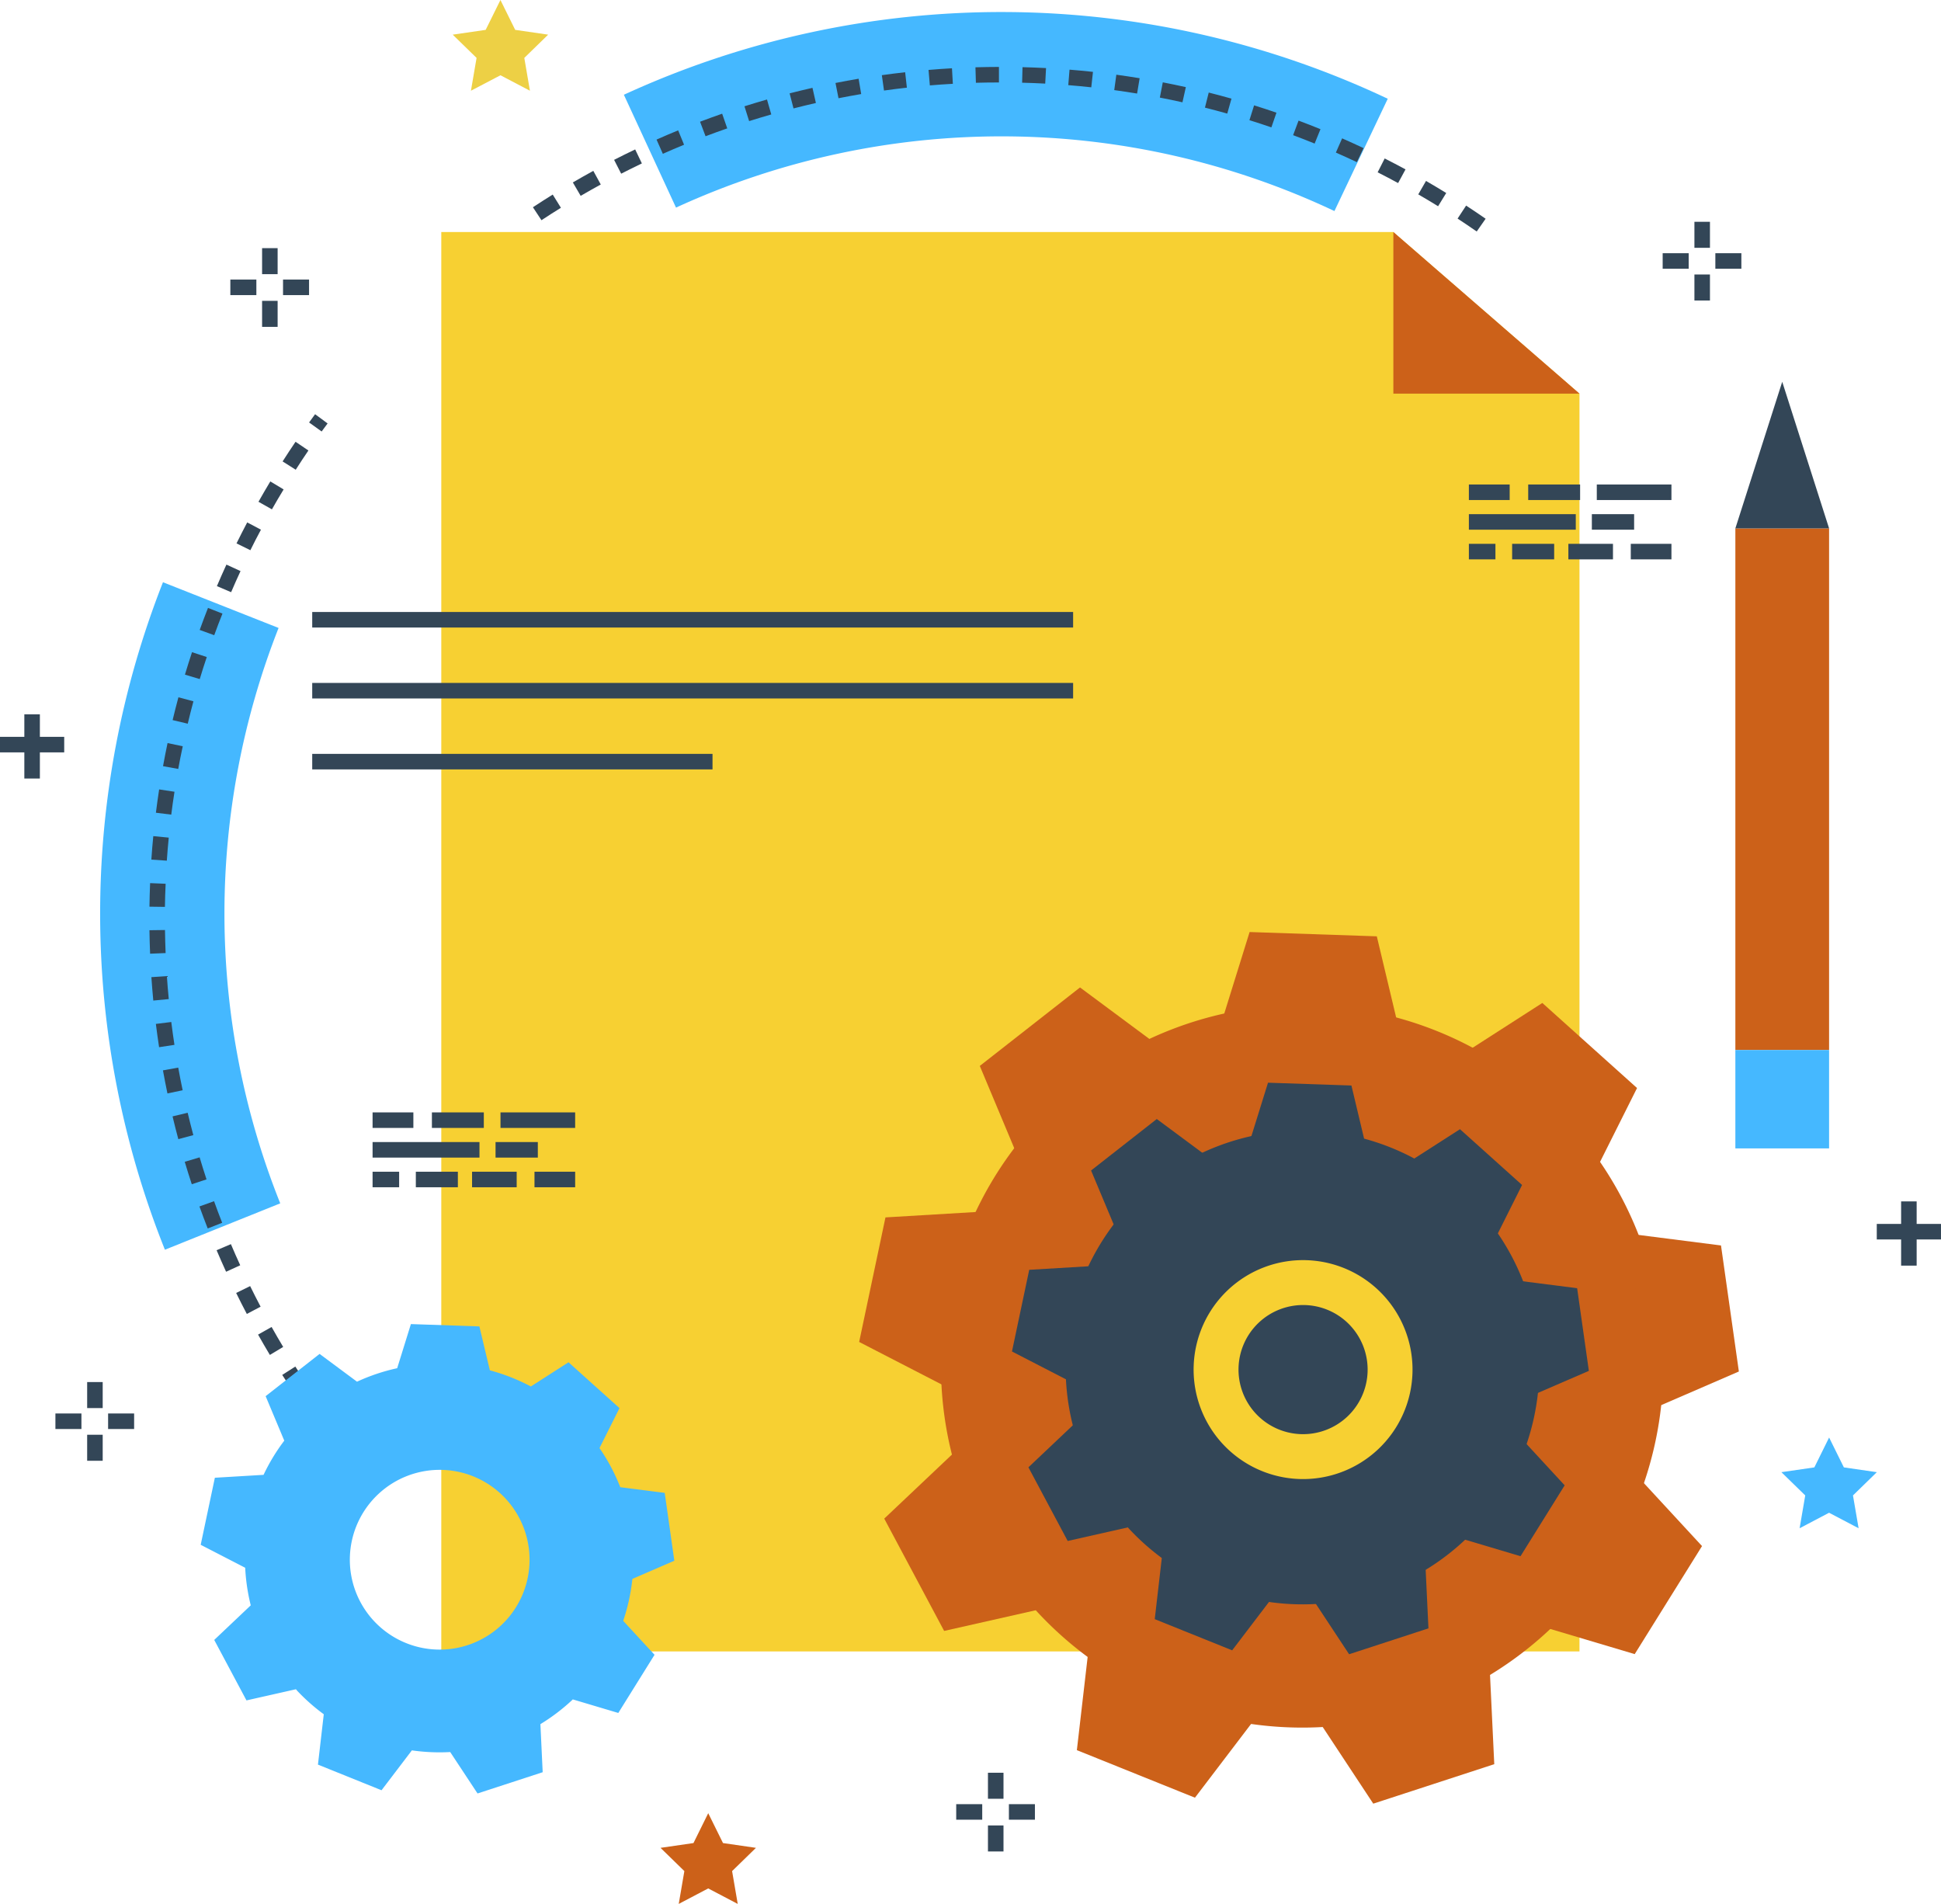 <svg xmlns="http://www.w3.org/2000/svg" width="249.844" height="245.037" viewBox="0 0 249.844 245.037">
  <g id="Grupo_14215" data-name="Grupo 14215" transform="translate(-31.781 -24.514)">
    <g id="Grupo_14176" data-name="Grupo 14176">
      <g id="Grupo_14175" data-name="Grupo 14175">
        <path id="Trazado_24268" data-name="Trazado 24268" d="M53.008,185.355a116.44,116.44,0,0,1-.249-85.906l14.88,5.883a100.436,100.436,0,0,0,.214,74.055Z" fill="#45b8ff"/>
        <path id="Trazado_24269" data-name="Trazado 24269" d="M203.548,51.677a100.3,100.3,0,0,0-84.751-.444l-6.711-14.524a116.293,116.293,0,0,1,98.325.515Z" fill="#45b8ff"/>
      </g>
      <path id="Trazado_24270" data-name="Trazado 24270" d="M73.3,208.912q-.915-1.2-1.8-2.434l1.625-1.166q.867,1.206,1.766,2.391Zm-3.528-4.917q-.847-1.252-1.663-2.529l1.687-1.076q.8,1.254,1.632,2.484Zm-3.253-5.1q-.778-1.3-1.52-2.618l1.743-.98q.729,1.3,1.491,2.568Zm-2.967-5.276q-.705-1.337-1.373-2.7l1.8-.883q.655,1.336,1.347,2.649Zm-2.67-5.431q-.63-1.376-1.221-2.77l1.841-.781q.581,1.37,1.2,2.719Zm-2.365-5.57q-.552-1.407-1.065-2.833l1.882-.677q.5,1.4,1.045,2.78Zm-2.051-5.693q-.473-1.434-.906-2.887l1.916-.572q.426,1.426.889,2.834Zm-1.732-5.8q-.391-1.46-.743-2.933l1.945-.464q.347,1.446.73,2.877Zm-1.4-5.885q-.309-1.476-.579-2.969l1.967-.355q.265,1.464.569,2.914Zm-1.076-5.952q-.227-1.491-.414-2.995l1.984-.247q.185,1.478.407,2.941Zm-.745-6q-.143-1.5-.247-3.014l1.995-.136q.1,1.485.244,2.958Zm-.412-6.032q-.062-1.5-.083-3.021l2-.027q.021,1.488.081,2.967Zm1.917-6.025-2-.027q.021-1.521.083-3.031l2,.082Q53.031,139.739,53.01,141.231Zm.244-5.947-2-.137q.1-1.517.249-3.021l1.991.192Q53.356,133.8,53.254,135.284Zm.571-5.924-1.985-.247q.188-1.508.416-3l1.977.3Q54.008,127.881,53.825,129.36Zm.9-5.881-1.968-.357q.271-1.494.582-2.974l1.957.411Q54.99,122.013,54.723,123.479Zm1.224-5.822L54,117.191q.354-1.475.747-2.936l1.932.519Q56.293,116.208,55.947,117.657Zm1.545-5.742-1.916-.575q.437-1.452.91-2.89l1.9.627Q57.92,110.488,57.492,111.915Zm1.863-5.647-1.88-.68q.515-1.426,1.068-2.835l1.862.732Q59.861,104.868,59.355,106.268Zm2.175-5.535-1.84-.783q.594-1.4,1.225-2.771l1.817.834Q62.113,99.365,61.53,100.733Zm2.479-5.4-1.794-.884q.669-1.359,1.376-2.7l1.769.934Q64.666,93.994,64.009,95.328Zm2.774-5.259-1.742-.981q.744-1.32,1.523-2.618l1.714,1.03Q67.513,88.773,66.783,90.069Zm3.061-5.1L68.158,83.9q.816-1.278,1.665-2.53l1.656,1.123Q70.643,83.719,69.844,84.972Zm3.336-4.921-1.624-1.167q.384-.534.773-1.062l1.61,1.187Q73.556,79.528,73.18,80.051ZM221.863,54.309q-1.218-.847-2.463-1.663l1.1-1.673q1.268.83,2.51,1.694ZM101.478,52.856l-1.1-1.669q1.263-.833,2.549-1.632l1.055,1.7Q102.717,52.038,101.478,52.856Zm115.413-1.8q-1.266-.78-2.553-1.526l1-1.73q1.311.759,2.6,1.553ZM106.525,49.721l-1.008-1.727q1.307-.762,2.635-1.49l.96,1.755Q107.807,48.973,106.525,49.721Zm105.22-1.647q-1.307-.709-2.634-1.383l.907-1.783q1.35.686,2.68,1.408ZM111.738,46.868l-.911-1.781q1.347-.689,2.714-1.341l.861,1.8Q113.06,46.192,111.738,46.868Zm94.7-1.484q-1.341-.636-2.705-1.234l.805-1.831q1.389.611,2.756,1.257ZM117.1,44.308l-.81-1.828q1.38-.614,2.782-1.189l.761,1.85Q118.458,43.707,117.1,44.308ZM201,42.992q-1.375-.561-2.77-1.082l.7-1.873q1.421.532,2.822,1.1Zm-78.4-.942-.708-1.87q1.413-.535,2.844-1.033l.657,1.89Q123.985,41.524,122.6,42.05Zm72.834-1.143q-1.405-.483-2.827-.926l.6-1.909q1.447.453,2.879.943ZM128.208,40.1l-.6-1.907q1.44-.455,2.9-.873l.551,1.923Q129.623,39.656,128.208,40.1Zm61.545-.967q-1.43-.4-2.873-.767l.488-1.94q1.473.372,2.928.782Zm-55.833-.667-.5-1.937q1.463-.375,2.942-.71l.441,1.95Q135.356,38.1,133.92,38.468Zm50.066-.786q-1.447-.324-2.911-.606l.379-1.964q1.491.29,2.968.617Zm-44.274-.526-.387-1.962q1.48-.292,2.976-.546l.332,1.973Q141.166,36.868,139.712,37.156Zm38.434-.6q-1.462-.241-2.941-.443l.27-1.982q1.506.206,3,.451Zm-32.577-.385-.278-1.98q1.494-.21,3-.379l.223,1.987Q147.035,35.961,145.569,36.167Zm26.681-.418c-.982-.107-1.971-.2-2.961-.28l.16-1.993q1.515.121,3.018.285Zm-20.78-.244-.169-1.993q1.5-.128,3.017-.214l.114,2Q152.945,35.381,151.47,35.505Zm14.851-.233q-1.482-.078-2.974-.116l.05-2q1.52.039,3.03.118Zm-8.923-.1-.058-2q1.508-.043,3.025-.047l0,2Q158.879,35.125,157.4,35.168Z" fill="#334657"/>
    </g>
    <g id="_9" data-name="9">
      <g id="_9-2" data-name="9">
        <g id="Grupo_14177" data-name="Grupo 14177">
          <path id="Trazado_24271" data-name="Trazado 24271" d="M235.091,237.053H88.583V54.377H211.131l12.826,11.134,11.134,9.668Z" fill="#f7d032"/>
          <path id="Trazado_24272" data-name="Trazado 24272" d="M211.133,54.377l23.958,20.8H211.133Z" fill="#cc6119"/>
        </g>
        <g id="Grupo_14178" data-name="Grupo 14178">
          <rect id="Rectángulo_3801" data-name="Rectángulo 3801" width="97.942" height="2" transform="translate(71.97 103.278)" fill="#334657"/>
          <rect id="Rectángulo_3802" data-name="Rectángulo 3802" width="97.942" height="2" transform="translate(71.97 112.408)" fill="#334657"/>
          <rect id="Rectángulo_3803" data-name="Rectángulo 3803" width="51.526" height="2" transform="translate(71.97 121.538)" fill="#334657"/>
        </g>
        <g id="Grupo_14180" data-name="Grupo 14180">
          <g id="Grupo_14179" data-name="Grupo 14179">
            <rect id="Rectángulo_3804" data-name="Rectángulo 3804" width="12.063" height="67.137" transform="translate(255.156 92.516)" fill="#cc6119"/>
            <path id="Trazado_24273" data-name="Trazado 24273" d="M255.156,159.654v12.661h12.063V159.654" fill="#45b8ff"/>
            <path id="Trazado_24274" data-name="Trazado 24274" d="M255.156,92.516l6.032-18.867,6.031,18.867" fill="#334657"/>
          </g>
        </g>
        <g id="Grupo_14205" data-name="Grupo 14205">
          <g id="Grupo_14192" data-name="Grupo 14192">
            <g id="Grupo_14191" data-name="Grupo 14191">
              <g id="Grupo_14190" data-name="Grupo 14190">
                <path id="Trazado_24275" data-name="Trazado 24275" d="M233.37,168.6a46.5,46.5,0,1,0-2.205,65.722A46.552,46.552,0,0,0,233.37,168.6Zm-34.579,53.659A21.484,21.484,0,1,1,220.983,201.5,21.484,21.484,0,0,1,198.791,222.255Z" fill="#cc6119"/>
                <g id="Grupo_14181" data-name="Grupo 14181">
                  <path id="Trazado_24276" data-name="Trazado 24276" d="M189.023,156.067l3.606-11.6,16.374.553,2.816,11.811Z" fill="#cc6119"/>
                </g>
                <g id="Grupo_14182" data-name="Grupo 14182">
                  <path id="Trazado_24277" data-name="Trazado 24277" d="M162.591,172.9,157.9,161.7l12.9-10.1,9.75,7.238Z" fill="#cc6119"/>
                </g>
                <g id="Grupo_14183" data-name="Grupo 14183">
                  <path id="Trazado_24278" data-name="Trazado 24278" d="M153.163,202.789l-10.792-5.565,3.387-16.029,12.121-.723Z" fill="#cc6119"/>
                </g>
                <g id="Grupo_14184" data-name="Grupo 14184">
                  <path id="Trazado_24279" data-name="Trazado 24279" d="M165.153,231.743l-11.844,2.674L145.6,219.961l8.821-8.344Z" fill="#cc6119"/>
                </g>
                <g id="Grupo_14185" data-name="Grupo 14185">
                  <path id="Trazado_24280" data-name="Trazado 24280" d="M192.949,246.217l-7.355,9.662-15.2-6.119L171.79,237.7Z" fill="#cc6119"/>
                </g>
                <g id="Grupo_14186" data-name="Grupo 14186">
                  <path id="Trazado_24281" data-name="Trazado 24281" d="M223.545,239.438l.577,12.128-15.575,5.081-6.686-10.135Z" fill="#cc6119"/>
                </g>
                <g id="Grupo_14187" data-name="Grupo 14187">
                  <path id="Trazado_24282" data-name="Trazado 24282" d="M242.626,214.577l8.238,8.92L242.2,237.4l-11.637-3.466Z" fill="#cc6119"/>
                </g>
                <g id="Grupo_14188" data-name="Grupo 14188">
                  <path id="Trazado_24283" data-name="Trazado 24283" d="M241.262,183.268l12.045,1.538,2.3,16.221-11.142,4.825Z" fill="#cc6119"/>
                </g>
                <g id="Grupo_14189" data-name="Grupo 14189">
                  <path id="Trazado_24284" data-name="Trazado 24284" d="M220.093,160.161l10.215-6.564L242.5,164.545,237.062,175.4Z" fill="#cc6119"/>
                </g>
              </g>
            </g>
          </g>
          <g id="Grupo_14204" data-name="Grupo 14204">
            <path id="Trazado_24285" data-name="Trazado 24285" d="M207.817,201.062a8.31,8.31,0,1,1-8.027-8.584A8.309,8.309,0,0,1,207.817,201.062Z" fill="#334657"/>
            <g id="Grupo_14203" data-name="Grupo 14203">
              <g id="Grupo_14202" data-name="Grupo 14202">
                <path id="Trazado_24286" data-name="Trazado 24286" d="M221.715,179.676a30.493,30.493,0,1,0-1.446,43.1A30.528,30.528,0,0,0,221.715,179.676Zm-22.676,35.188a14.089,14.089,0,1,1,14.553-13.609A14.089,14.089,0,0,1,199.039,214.864Z" fill="#334657"/>
                <g id="Grupo_14193" data-name="Grupo 14193">
                  <path id="Trazado_24287" data-name="Trazado 24287" d="M192.634,171.459l2.364-7.6,10.738.362,1.847,7.746Z" fill="#334657"/>
                </g>
                <g id="Grupo_14194" data-name="Grupo 14194">
                  <path id="Trazado_24288" data-name="Trazado 24288" d="M175.3,182.5l-3.076-7.344,8.458-6.624,6.394,4.745Z" fill="#334657"/>
                </g>
                <g id="Grupo_14195" data-name="Grupo 14195">
                  <path id="Trazado_24289" data-name="Trazado 24289" d="M169.118,202.1l-7.077-3.649,2.221-10.511,7.948-.474Z" fill="#334657"/>
                </g>
                <g id="Grupo_14196" data-name="Grupo 14196">
                  <path id="Trazado_24290" data-name="Trazado 24290" d="M176.98,221.086l-7.767,1.753-5.055-9.479,5.784-5.473Z" fill="#334657"/>
                </g>
                <g id="Grupo_14197" data-name="Grupo 14197">
                  <path id="Trazado_24291" data-name="Trazado 24291" d="M195.208,230.577l-4.823,6.336-9.966-4.013.914-7.91Z" fill="#334657"/>
                </g>
                <g id="Grupo_14198" data-name="Grupo 14198">
                  <path id="Trazado_24292" data-name="Trazado 24292" d="M215.272,226.131l.378,7.954-10.213,3.332-4.385-6.646Z" fill="#334657"/>
                </g>
                <g id="Grupo_14199" data-name="Grupo 14199">
                  <path id="Trazado_24293" data-name="Trazado 24293" d="M227.784,209.829l5.4,5.849L227.5,224.8l-7.631-2.273Z" fill="#334657"/>
                </g>
                <g id="Grupo_14200" data-name="Grupo 14200">
                  <path id="Trazado_24294" data-name="Trazado 24294" d="M226.89,189.3l7.9,1.008,1.508,10.637-7.307,3.164Z" fill="#334657"/>
                </g>
                <g id="Grupo_14201" data-name="Grupo 14201">
                  <path id="Trazado_24295" data-name="Trazado 24295" d="M213.008,174.144l6.7-4.3,7.993,7.179-3.564,7.121Z" fill="#334657"/>
                </g>
              </g>
            </g>
          </g>
        </g>
        <path id="Trazado_24296" data-name="Trazado 24296" d="M113.181,227.721l5.4-2.338-1.238-8.734-5.719-.73a24.81,24.81,0,0,0-2.676-5.036l2.574-5.143-6.562-5.9-4.848,3.115a24.871,24.871,0,0,0-5.276-2.077l-1.348-5.653-8.816-.3-1.766,5.679a24.888,24.888,0,0,0-5.171,1.735l-4.817-3.576-6.945,5.439,2.4,5.726a24.8,24.8,0,0,0-2.667,4.4l-6.268.374-1.824,8.63,5.728,2.954a25.219,25.219,0,0,0,.715,4.838l-4.7,4.451,4.15,7.783,6.367-1.437c.058.064.107.133.166.2a24.977,24.977,0,0,0,3.417,3.019l-.749,6.482,8.183,3.3,3.906-5.133a25.3,25.3,0,0,0,4.935.216l3.517,5.33,8.386-2.735-.294-6.186a25.02,25.02,0,0,0,4.086-3.1c.029-.027.053-.058.082-.085l5.859,1.745,4.665-7.486L112,233.12A25.058,25.058,0,0,0,113.181,227.721Zm-36.363-2.857a11.567,11.567,0,1,1,11.173,11.949A11.567,11.567,0,0,1,76.818,224.864Z" fill="#45b8ff"/>
      </g>
    </g>
    <g id="Grupo_14214" data-name="Grupo 14214">
      <g id="Grupo_14206" data-name="Grupo 14206">
        <rect id="Rectángulo_3805" data-name="Rectángulo 3805" width="9.609" height="2" transform="translate(96.205 167.68)" fill="#334657"/>
        <rect id="Rectángulo_3806" data-name="Rectángulo 3806" width="6.681" height="2" transform="translate(87.376 167.68)" fill="#334657"/>
        <rect id="Rectángulo_3807" data-name="Rectángulo 3807" width="5.251" height="2" transform="translate(79.739 167.68)" fill="#334657"/>
        <rect id="Rectángulo_3808" data-name="Rectángulo 3808" width="5.442" height="2" transform="translate(95.568 171.498)" fill="#334657"/>
        <rect id="Rectángulo_3809" data-name="Rectángulo 3809" width="13.761" height="2" transform="translate(79.739 171.498)" fill="#334657"/>
        <rect id="Rectángulo_3810" data-name="Rectángulo 3810" width="5.235" height="2" transform="translate(100.58 175.316)" fill="#334657"/>
        <rect id="Rectángulo_3811" data-name="Rectángulo 3811" width="5.743" height="2" transform="translate(92.545 175.316)" fill="#334657"/>
        <rect id="Rectángulo_3812" data-name="Rectángulo 3812" width="5.41" height="2" transform="translate(85.307 175.316)" fill="#334657"/>
        <rect id="Rectángulo_3813" data-name="Rectángulo 3813" width="3.419" height="2" transform="translate(79.739 175.316)" fill="#334657"/>
      </g>
      <g id="Grupo_14207" data-name="Grupo 14207">
        <rect id="Rectángulo_3814" data-name="Rectángulo 3814" width="9.609" height="2" transform="translate(237.319 86.869)" fill="#334657"/>
        <rect id="Rectángulo_3815" data-name="Rectángulo 3815" width="6.681" height="2" transform="translate(228.491 86.869)" fill="#334657"/>
        <rect id="Rectángulo_3816" data-name="Rectángulo 3816" width="5.251" height="2" transform="translate(220.854 86.869)" fill="#334657"/>
        <rect id="Rectángulo_3817" data-name="Rectángulo 3817" width="5.441" height="2" transform="translate(236.683 90.687)" fill="#334657"/>
        <rect id="Rectángulo_3818" data-name="Rectángulo 3818" width="13.761" height="2" transform="translate(220.854 90.687)" fill="#334657"/>
        <rect id="Rectángulo_3819" data-name="Rectángulo 3819" width="5.234" height="2" transform="translate(241.694 94.505)" fill="#334657"/>
        <rect id="Rectángulo_3820" data-name="Rectángulo 3820" width="5.742" height="2" transform="translate(233.66 94.505)" fill="#334657"/>
        <rect id="Rectángulo_3821" data-name="Rectángulo 3821" width="5.41" height="2" transform="translate(226.422 94.505)" fill="#334657"/>
        <rect id="Rectángulo_3822" data-name="Rectángulo 3822" width="3.419" height="2" transform="translate(220.854 94.505)" fill="#334657"/>
      </g>
      <path id="Trazado_24297" data-name="Trazado 24297" d="M267.219,219.207l-3.794,1.995.725-4.225-3.069-2.992,4.242-.616,1.9-3.844,1.9,3.844,4.242.616-3.07,2.992.725,4.225Z" fill="#45b8ff"/>
      <g id="Grupo_14208" data-name="Grupo 14208">
        <rect id="Rectángulo_3823" data-name="Rectángulo 3823" width="2" height="3.349" transform="translate(249.885 53.059)" fill="#334657"/>
        <rect id="Rectángulo_3824" data-name="Rectángulo 3824" width="2" height="3.349" transform="translate(249.885 59.841)" fill="#334657"/>
        <rect id="Rectángulo_3825" data-name="Rectángulo 3825" width="3.349" height="2" transform="translate(245.798 57.103)" fill="#334657"/>
        <rect id="Rectángulo_3826" data-name="Rectángulo 3826" width="3.349" height="2" transform="translate(252.58 57.103)" fill="#334657"/>
      </g>
      <g id="Grupo_14209" data-name="Grupo 14209">
        <rect id="Rectángulo_3827" data-name="Rectángulo 3827" width="2" height="3.349" transform="translate(65.517 56.45)" fill="#334657"/>
        <rect id="Rectángulo_3828" data-name="Rectángulo 3828" width="2" height="3.349" transform="translate(65.517 63.233)" fill="#334657"/>
        <rect id="Rectángulo_3829" data-name="Rectángulo 3829" width="3.349" height="2" transform="translate(61.431 60.495)" fill="#334657"/>
        <rect id="Rectángulo_3830" data-name="Rectángulo 3830" width="3.349" height="2" transform="translate(68.213 60.495)" fill="#334657"/>
      </g>
      <g id="Grupo_14210" data-name="Grupo 14210">
        <rect id="Rectángulo_3831" data-name="Rectángulo 3831" width="2" height="3.349" transform="translate(43 202.386)" fill="#334657"/>
        <rect id="Rectángulo_3832" data-name="Rectángulo 3832" width="2" height="3.349" transform="translate(43 209.168)" fill="#334657"/>
        <rect id="Rectángulo_3833" data-name="Rectángulo 3833" width="3.349" height="2" transform="translate(38.914 206.43)" fill="#334657"/>
        <rect id="Rectángulo_3834" data-name="Rectángulo 3834" width="3.349" height="2" transform="translate(45.696 206.43)" fill="#334657"/>
      </g>
      <g id="Grupo_14211" data-name="Grupo 14211">
        <rect id="Rectángulo_3835" data-name="Rectángulo 3835" width="2" height="3.349" transform="translate(158.95 252.668)" fill="#334657"/>
        <rect id="Rectángulo_3836" data-name="Rectángulo 3836" width="2" height="3.349" transform="translate(158.95 259.45)" fill="#334657"/>
        <rect id="Rectángulo_3837" data-name="Rectángulo 3837" width="3.349" height="2" transform="translate(154.864 256.712)" fill="#334657"/>
        <rect id="Rectángulo_3838" data-name="Rectángulo 3838" width="3.349" height="2" transform="translate(161.646 256.712)" fill="#334657"/>
      </g>
      <g id="Grupo_14212" data-name="Grupo 14212">
        <rect id="Rectángulo_3839" data-name="Rectángulo 3839" width="2" height="8.266" transform="translate(276.491 179.136)" fill="#334657"/>
        <rect id="Rectángulo_3840" data-name="Rectángulo 3840" width="8.265" height="2" transform="translate(273.358 182.034)" fill="#334657"/>
      </g>
      <g id="Grupo_14213" data-name="Grupo 14213">
        <rect id="Rectángulo_3841" data-name="Rectángulo 3841" width="2" height="8.265" transform="translate(34.914 116.447)" fill="#334657"/>
        <rect id="Rectángulo_3842" data-name="Rectángulo 3842" width="8.265" height="2" transform="translate(31.781 119.346)" fill="#334657"/>
      </g>
      <path id="Trazado_24298" data-name="Trazado 24298" d="M96.2,34.2,92.4,36.191l.725-4.225-3.07-2.992,4.242-.616,1.9-3.844,1.9,3.844,4.242.616-3.07,2.992.725,4.225Z" fill="#edd045"/>
      <path id="Trazado_24299" data-name="Trazado 24299" d="M122.941,267.556l-3.794,1.995.725-4.225-3.069-2.992,4.242-.616,1.9-3.844,1.9,3.844,4.242.616-3.07,2.992.725,4.225Z" fill="#cc6119"/>
    </g>
  </g>
</svg>
